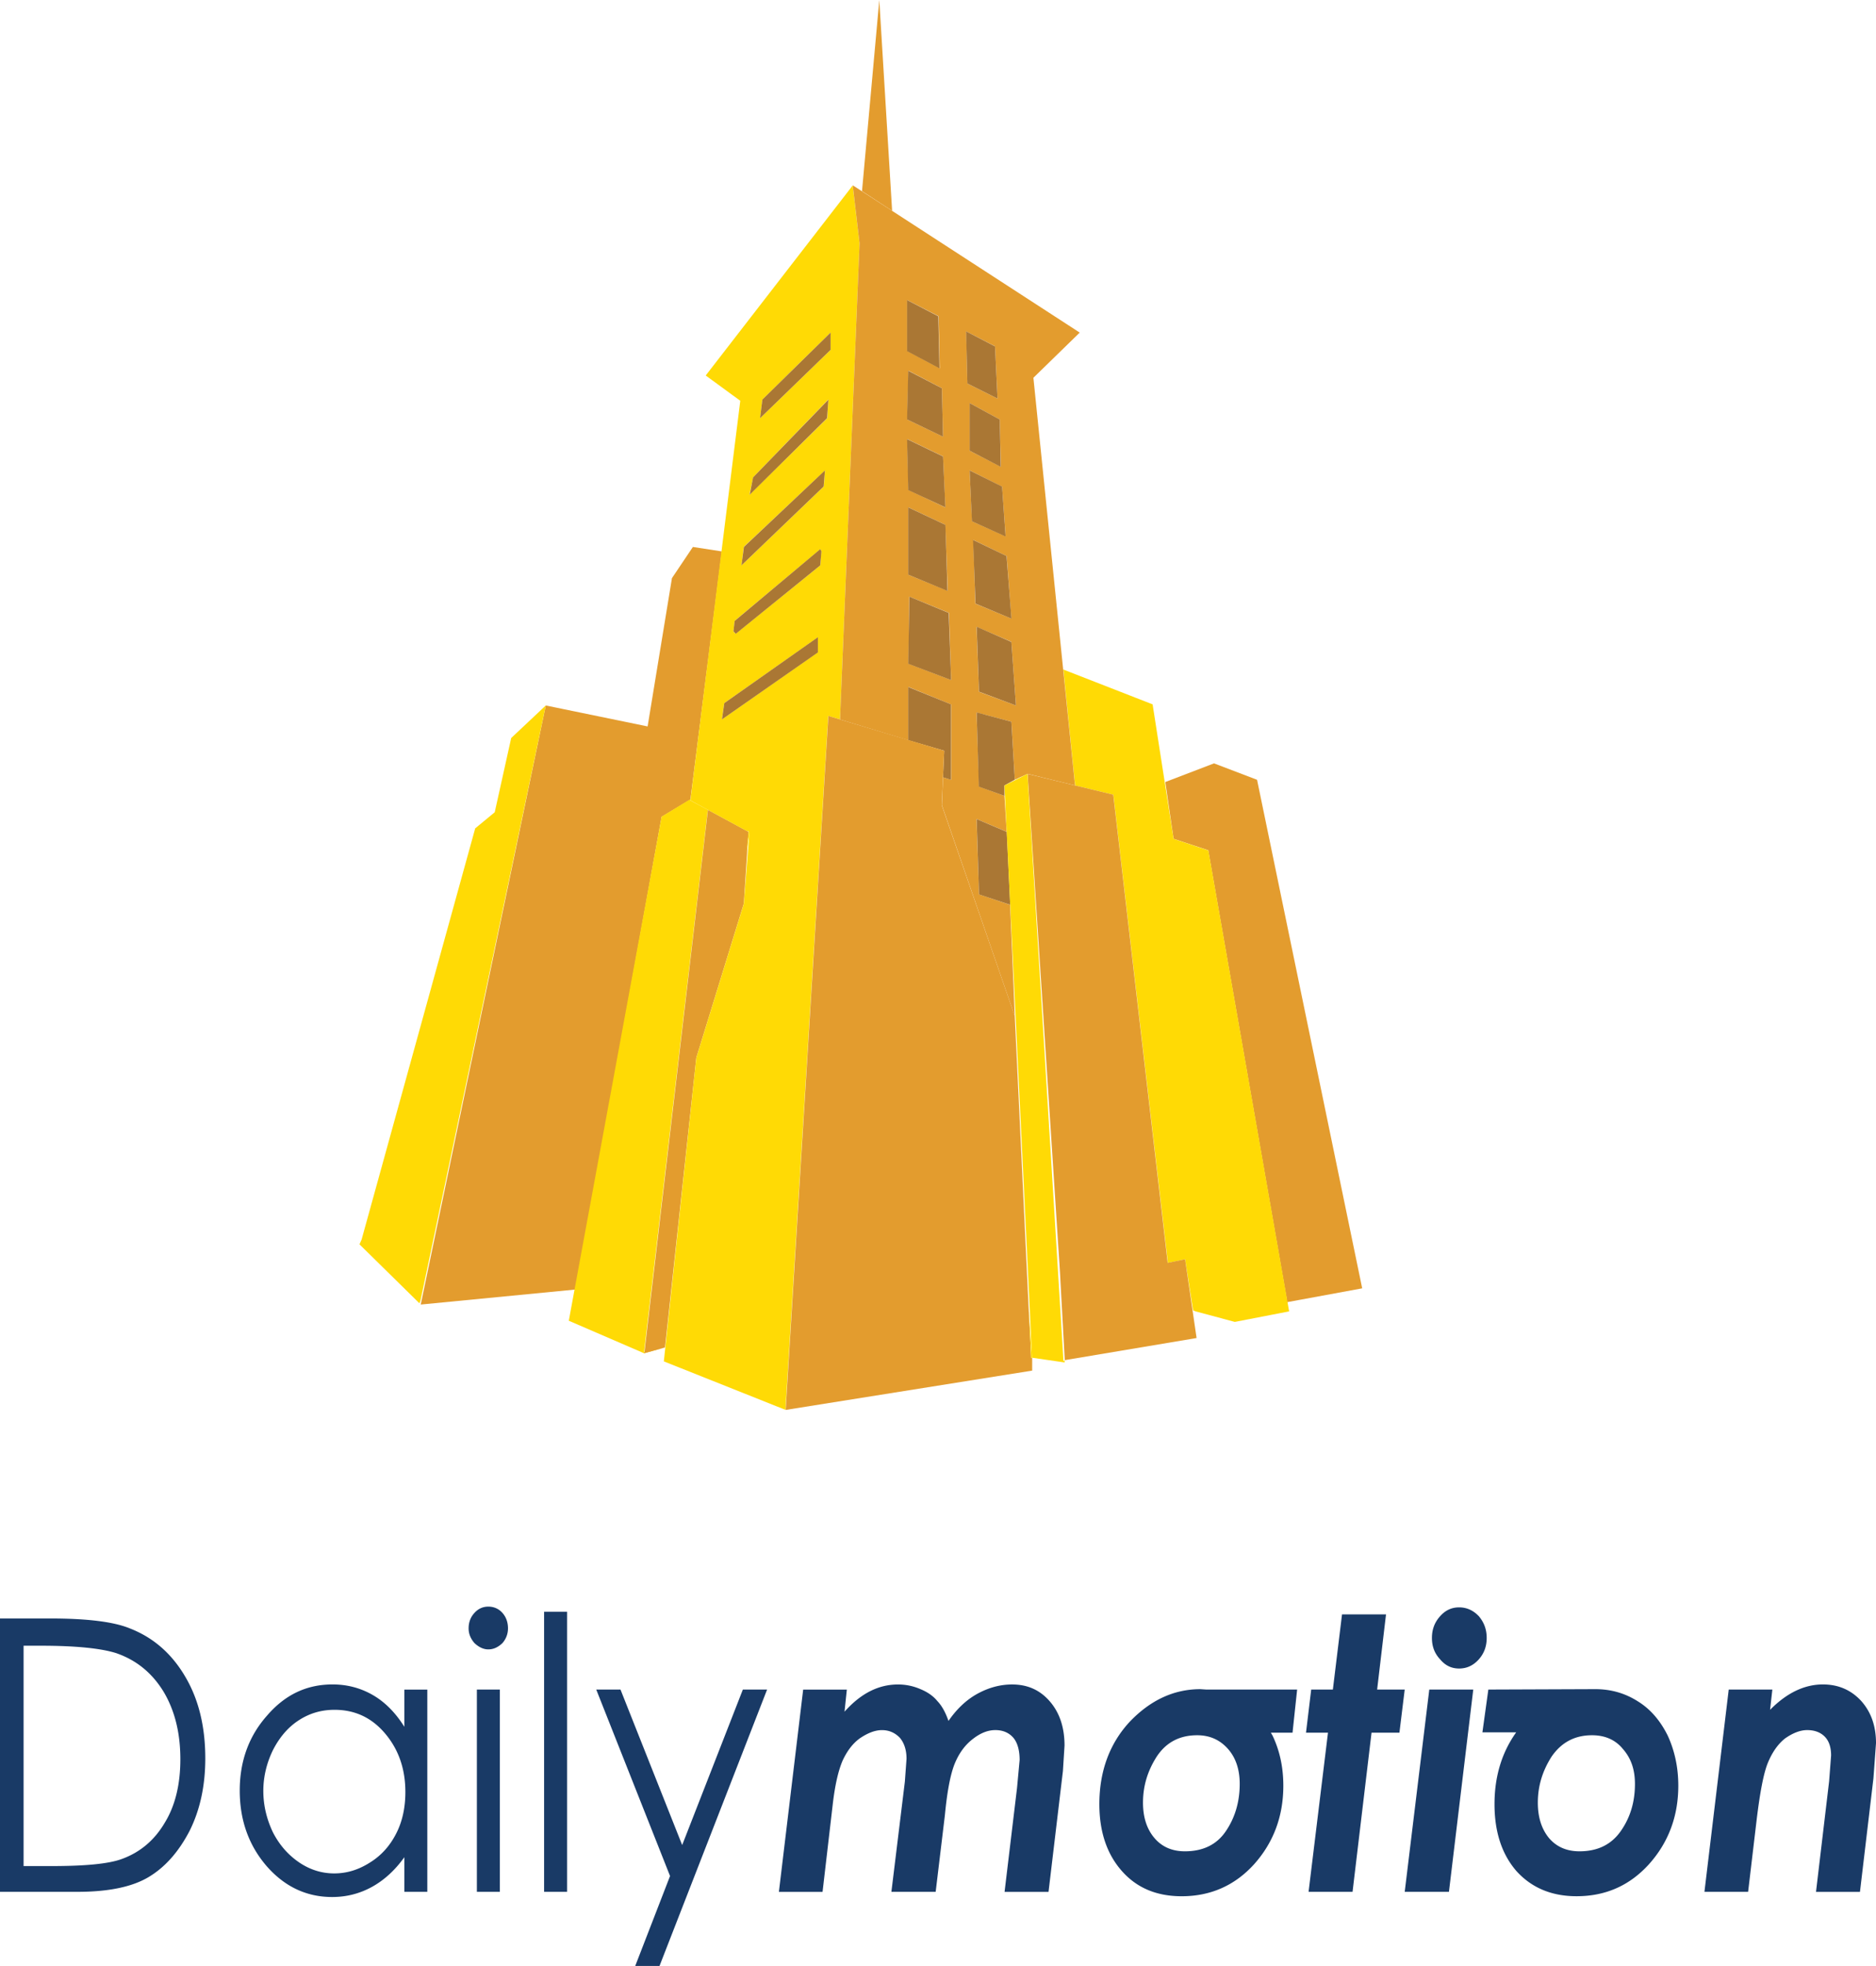 <?xml version="1.0" ?>
<svg xmlns="http://www.w3.org/2000/svg" viewBox="13.979 4 243.641 255.229">
	<path fill="#e39c2e" d="M 190.891,171.259 L 177.236,105.236 L 171.646,103.105 L 165.32,105.527 L 166.393,112.896 L 170.896,114.385 L 181.113,172.762 L 181.113,173.061 L 190.891,171.259"/>
	<path fill="#ffda05" d="M 163.672,95.445 L 152.079,90.924 L 153.605,105.977 L 158.57,107.175 L 165.656,167.959 L 167.889,167.484 L 168.926,174.114 L 169.247,174.251 L 174.35,175.618 L 181.402,174.251 L 170.912,114.409 L 166.393,112.904 L 163.672,95.445"/>
	<path fill="#e39c2e" d="M 147.436,104.473 L 151.639,169.15 L 152.262,180.583 L 169.383,177.712 L 167.889,167.484 L 165.627,167.951 L 158.557,107.168 L 153.622,105.977 L 147.436,104.473 M 101.247,79.057 L 98.086,98.31 L 84.859,95.59 L 68.621,173.365 L 88.769,171.41 L 99.904,110.04 L 103.646,107.794 L 107.725,75.589 L 103.966,75.009 L 101.247,79.057"/>
	<path fill="#ffda05" d="M 103.66,107.78 L 103.341,107.932 L 99.904,110.025 L 87.851,175.467 L 97.627,179.689 L 99.904,179.062 L 97.627,179.527 L 105.906,109.13 L 103.66,107.932 L 103.66,107.78"/>
	<path fill="#e39c2e" d="M 128.175,4.0 L 125.93,28.813 L 129.841,31.371 L 128.175,4.0"/>
	<path fill="#ffda05" d="M 75.694,111.544 L 60.939,164.936 L 60.664,165.546 L 68.455,173.206 L 68.606,172.777 L 84.859,95.59 L 80.369,99.814 L 78.23,109.452 L 75.694,111.544"/>
	<path fill="#e39c2e" d="M 111.19,111.995 L 105.921,109.139 L 97.659,179.682 L 100.346,178.939 L 104.41,141.321 L 110.58,121.305 L 111.19,111.995"/>
	<path fill="#ffda05" d="M 110.886,114.851 L 111.344,111.995 L 111.19,111.995 L 110.886,114.851"/>
	<path d="M 121.852,49.418 L 112.687,58.299 L 112.995,55.87 L 121.852,47.173 L 121.852,49.418 L 121.852,49.418 M 121.41,58.299 L 111.313,68.228 L 111.801,65.959 L 121.547,55.87 L 121.41,58.299 L 121.41,58.299 M 110.121,56.031 L 103.66,107.78 L 103.66,107.917 L 110.886,111.842 L 111.313,112.002 L 110.581,121.327 L 104.411,141.328 L 100.193,180.743 L 115.987,187.036 L 121.547,96.95 L 123.075,97.4 L 125.61,35.595 L 124.724,28.074 L 105.631,52.749 L 110.121,56.031 L 110.121,56.031 M 120.966,67.15 L 110.275,77.399 L 110.58,74.994 L 121.12,65.08 L 120.966,67.15 L 120.966,67.15 M 120.646,75.582 L 120.507,77.399 L 109.526,86.274 L 109.236,85.983 L 109.39,84.608 L 120.508,75.306 L 120.646,75.582 M 120.202,88.679 L 107.725,97.4 L 108.045,95.285 L 120.202,86.739 L 120.202,88.679 L 120.202,88.679" fill="#ffda05"/>
	<path fill="#aa7734" d="M 121.852,49.418 L 121.852,47.173 L 112.994,55.87 L 112.687,58.299 L 121.852,49.418 M 111.344,68.228 L 121.393,58.292 L 121.561,55.886 L 111.786,65.974 L 111.344,68.228 M 110.275,77.399 L 120.951,67.158 L 121.12,65.066 L 110.595,75.001 L 110.275,77.399 M 120.507,77.399 L 120.661,75.582 L 120.507,75.292 L 109.389,84.617 L 109.235,85.969 L 109.541,86.281 L 120.507,77.399 M 120.202,86.724 L 108.045,95.285 L 107.739,97.4 L 120.202,88.703 L 120.202,86.724"/>
	<path d="M 125.61,35.587 L 123.075,97.409 L 131.964,100.104 L 131.964,93.185 L 137.507,95.454 L 137.507,105.229 L 136.454,104.93 L 136.301,108.527 L 145.772,135.922 L 145.163,121.472 L 141.129,120.105 L 140.81,110.33 L 144.72,111.987 L 144.429,107.32 L 141.129,106.121 L 140.81,96.506 L 145.331,97.698 L 145.775,105.228 L 147.439,104.464 L 153.593,105.969 L 148.189,53.044 L 154.206,47.179 L 124.728,28.057 L 125.61,35.587 L 125.61,35.587 M 136.301,54.397 L 136.454,60.689 L 131.795,58.459 L 131.964,52.128 L 136.301,54.397 M 131.795,49.563 L 131.795,42.956 L 135.874,45.049 L 136.025,51.815 L 131.795,49.563 L 131.795,49.563 M 143.525,55.741 L 139.615,53.786 L 139.462,47.028 L 143.206,48.959 L 143.525,55.741 M 143.816,58.459 L 143.966,64.6 L 139.904,62.508 L 139.904,56.329 L 143.816,58.459 L 143.816,58.459 M 144.58,73.634 L 140.226,71.679 L 139.906,65.066 L 144.122,67.181 L 144.58,73.634 M 136.745,72.129 L 137.064,80.706 L 131.962,78.621 L 131.962,69.876 L 136.745,72.129 L 136.745,72.129 M 131.964,67.609 L 131.795,61.003 L 136.454,63.249 L 136.745,69.877 L 131.964,67.609 L 131.964,67.609 M 131.964,90.169 L 132.07,81.455 L 137.217,83.562 L 137.506,92.284 L 131.964,90.169 L 131.964,90.169 M 145.327,84.304 L 140.654,82.371 L 140.38,74.099 L 144.717,76.193 L 145.327,84.304 L 145.327,84.304 M 145.327,87.32 L 145.923,95.59 L 141.127,93.812 L 140.807,85.38 L 145.327,87.32 L 145.327,87.32" fill="#e39c2e"/>
	<path fill="#aa7734" d="M 140.211,71.679 L 144.58,73.658 L 144.121,67.166 L 139.906,65.073 L 140.211,71.679 M 143.525,55.741 L 143.206,48.974 L 139.447,47.019 L 139.615,53.786 L 143.525,55.741 M 135.995,51.831 L 135.842,45.063 L 131.78,42.956 L 131.78,49.585 L 135.995,51.831 M 140.67,82.364 L 145.342,84.319 L 144.702,76.185 L 140.348,74.093 L 140.67,82.364 M 139.906,62.508 L 143.952,64.614 L 143.816,58.459 L 139.906,56.329 L 139.906,62.508 M 140.82,85.365 L 141.127,93.796 L 145.923,95.59 L 145.327,87.343 L 140.82,85.365 M 145.771,105.229 L 145.327,97.699 L 140.82,96.492 L 141.098,106.13 L 144.428,107.321 L 144.428,105.97 L 145.771,105.229 M 140.82,110.337 L 141.127,120.113 L 145.176,121.465 L 144.73,112.002 L 140.82,110.337 M 131.932,67.624 L 136.76,69.87 L 136.454,63.264 L 131.78,61.011 L 131.932,67.624 M 131.932,90.175 L 137.507,92.292 L 137.188,83.57 L 132.086,81.462 L 131.932,90.175 M 136.454,104.923 L 137.492,105.236 L 137.492,95.445 L 131.932,93.192 L 131.932,100.096 L 136.605,101.464 L 136.454,104.923 M 131.932,78.606 L 137.035,80.721 L 136.76,72.138 L 131.932,69.87 L 131.932,78.606 M 131.78,58.453 L 136.454,60.697 L 136.301,54.404 L 131.932,52.136 L 131.78,58.453"/>
	<path fill="#e39c2e" d="M 136.605,101.471 L 121.561,96.95 L 116.017,187.044 L 148.031,181.941 L 148.031,180.277 L 147.878,180.277 L 145.771,135.914 L 136.286,108.527 L 136.605,101.471"/>
	<path fill="#ffda05" d="M 147.572,173.961 L 147.878,180.277 L 148.031,180.277 L 147.572,173.961"/>
	<path fill="#ffda05" d="M 144.428,105.977 L 148.018,180.27 L 152.247,180.881 L 152.247,180.583 L 152.096,180.721 L 147.421,104.473 L 144.428,105.977"/>
	<g>
		<path d="M 110.456,223.35 L 102.575,243.539 L 94.564,223.35 L 91.415,223.35 L 101.0,247.557 L 96.479,259.229 L 99.632,259.229 L 113.604,223.35 L 110.456,223.35 M 131.712,232.339 L 131.495,235.307 L 129.747,249.61 L 135.497,249.61 L 136.693,239.667 C 136.988,236.558 137.412,234.351 137.97,232.97 C 138.523,231.627 139.287,230.574 140.265,229.812 C 141.29,228.993 142.273,228.611 143.25,228.611 C 144.231,228.611 145.002,228.954 145.552,229.57 C 146.105,230.193 146.4,231.198 146.4,232.493 L 146.062,236.13 L 144.445,249.613 L 150.154,249.613 L 152.023,233.925 L 152.232,230.628 C 152.232,228.275 151.599,226.361 150.324,224.888 C 149.039,223.403 147.429,222.688 145.419,222.688 C 143.936,222.688 142.44,223.067 140.951,223.876 C 139.463,224.688 138.221,225.89 137.162,227.42 C 136.771,226.314 136.307,225.455 135.712,224.838 C 135.202,224.211 134.48,223.691 133.541,223.303 A 7.249,7.249 0.0 0,0 130.604,222.689 C 128.043,222.689 125.747,223.877 123.658,226.225 L 123.96,223.355 L 118.289,223.355 L 115.136,249.615 L 120.806,249.615 L 122.126,238.284 C 122.419,235.74 122.852,233.884 123.406,232.583 C 123.96,231.389 124.678,230.381 125.656,229.674 C 126.72,228.957 127.663,228.615 128.516,228.615 C 129.45,228.615 130.219,228.957 130.856,229.622 C 131.408,230.289 131.712,231.193 131.712,232.339 M 169.871,223.298 C 166.423,223.298 163.357,224.736 160.671,227.559 C 158.076,230.374 156.756,233.964 156.756,238.231 C 156.756,241.819 157.738,244.727 159.697,246.928 C 161.613,249.085 164.166,250.182 167.447,250.182 C 171.195,250.182 174.347,248.793 176.859,246.02 C 179.37,243.206 180.648,239.801 180.648,235.834 C 180.648,233.441 180.181,231.282 179.249,229.329 L 179.031,228.95 L 181.843,228.95 L 182.441,223.349 L 170.636,223.349 L 169.871,223.298 L 169.871,223.298 M 173.452,231.046 C 174.473,232.197 174.984,233.727 174.984,235.6 C 174.984,237.893 174.39,239.953 173.193,241.718 C 172.006,243.489 170.208,244.348 167.868,244.348 C 166.207,244.348 164.889,243.776 163.911,242.626 C 162.932,241.48 162.423,239.951 162.423,238.034 C 162.423,235.879 163.012,233.921 164.204,232.055 C 165.437,230.19 167.193,229.282 169.447,229.282 C 171.064,229.28 172.389,229.852 173.452,231.046 M 192.831,223.35 L 193.984,213.592 L 188.271,213.592 L 187.082,223.35 L 184.268,223.35 L 183.592,228.952 L 186.447,228.952 L 183.927,249.61 L 189.638,249.61 L 192.103,228.952 L 195.724,228.952 L 196.412,223.35 L 192.831,223.35 L 192.831,223.35 M 206.041,213.827 C 205.314,213.062 204.458,212.678 203.48,212.678 C 202.494,212.678 201.689,213.063 201.009,213.827 C 200.286,214.636 199.948,215.55 199.948,216.652 C 199.948,217.745 200.286,218.652 201.009,219.423 C 201.689,220.238 202.492,220.618 203.48,220.618 C 204.458,220.618 205.314,220.238 206.041,219.423 C 206.721,218.652 207.059,217.744 207.059,216.652 C 207.059,215.55 206.721,214.636 206.041,213.827 M 210.891,228.902 C 209.018,231.525 208.075,234.64 208.075,238.228 C 208.075,241.816 209.018,244.726 210.934,246.926 C 212.893,249.083 215.489,250.179 218.729,250.179 C 222.518,250.179 225.627,248.791 228.141,246.019 C 230.662,243.204 231.944,239.799 231.944,235.832 C 231.944,233.438 231.467,231.28 230.571,229.327 C 229.591,227.362 228.319,225.883 226.696,224.882 C 225.036,223.825 223.207,223.296 221.16,223.296 L 207.274,223.349 L 206.504,228.902 L 210.891,228.902 M 199.604,223.35 L 196.413,249.61 L 202.157,249.61 L 205.315,223.35 L 199.604,223.35 L 199.604,223.35 M 224.734,231.046 C 225.8,232.247 226.314,233.727 226.314,235.6 C 226.314,237.936 225.711,239.953 224.476,241.718 C 223.238,243.489 221.455,244.348 219.111,244.348 C 217.451,244.348 216.132,243.776 215.15,242.626 C 214.172,241.432 213.701,239.9 213.701,238.034 C 213.701,235.879 214.299,233.921 215.488,232.055 C 216.775,230.19 218.515,229.282 220.73,229.282 C 222.393,229.28 223.758,229.852 224.734,231.046 M 255.702,224.833 C 254.378,223.396 252.723,222.684 250.723,222.684 C 248.336,222.684 246.032,223.778 243.864,225.981 L 244.159,223.35 L 238.493,223.35 L 235.339,249.61 L 241.011,249.61 L 242.111,240.332 C 242.543,236.745 243.008,234.257 243.572,232.87 C 244.127,231.526 244.843,230.475 245.777,229.718 C 246.802,228.991 247.785,228.611 248.679,228.611 C 249.654,228.611 250.423,228.906 250.978,229.476 C 251.531,230.048 251.787,230.863 251.787,231.914 L 251.531,235.26 L 249.828,249.614 L 255.537,249.614 L 257.285,234.882 L 257.622,230.294 C 257.618,228.081 256.982,226.271 255.702,224.833 M 13.979,214.121 L 13.979,249.609 L 24.032,249.609 C 27.99,249.609 31.099,248.993 33.266,247.7 C 35.442,246.405 37.189,244.396 38.591,241.718 C 39.958,238.989 40.641,235.834 40.641,232.29 C 40.641,228.182 39.789,224.637 38.037,221.676 C 36.294,218.702 33.911,216.602 30.839,215.408 C 28.758,214.549 25.302,214.121 20.531,214.121 L 13.979,214.121 M 19.3,217.658 C 23.772,217.658 27.056,217.988 29.054,218.615 C 31.697,219.523 33.738,221.197 35.226,223.633 C 36.68,226.071 37.402,228.989 37.402,232.391 C 37.402,235.686 36.723,238.465 35.36,240.666 C 34.036,242.91 32.164,244.496 29.776,245.354 C 28.072,245.977 25.053,246.264 20.705,246.264 L 17.042,246.264 L 17.042,217.66 L 19.3,217.658 L 19.3,217.658 M 52.819,227.314 C 54.229,226.407 55.756,225.978 57.425,225.978 C 60.059,225.978 62.235,226.984 63.979,229.038 C 65.73,231.096 66.626,233.634 66.626,236.642 C 66.626,238.656 66.241,240.472 65.428,242.051 C 64.623,243.629 63.516,244.873 62.063,245.782 C 60.575,246.738 59.043,247.218 57.382,247.218 C 55.756,247.218 54.229,246.739 52.819,245.782 C 51.417,244.824 50.271,243.537 49.414,241.864 C 48.601,240.141 48.177,238.364 48.177,236.505 C 48.177,234.689 48.601,232.915 49.414,231.236 C 50.31,229.473 51.46,228.182 52.819,227.314 M 62.399,224.062 C 60.829,223.155 59.086,222.683 57.17,222.683 C 53.8,222.683 50.989,224.019 48.649,226.743 C 46.309,229.382 45.115,232.626 45.115,236.457 C 45.115,240.282 46.261,243.54 48.601,246.264 C 50.945,248.946 53.8,250.283 57.122,250.283 C 58.951,250.283 60.66,249.852 62.234,248.996 C 63.813,248.138 65.257,246.844 66.491,245.116 L 66.491,249.612 L 69.475,249.612 L 69.475,223.352 L 66.491,223.352 L 66.491,228.182 C 65.349,226.357 63.979,224.973 62.4,224.062 M 84.642,249.609 L 87.626,249.609 L 87.626,213.249 L 84.642,213.249 L 84.642,249.609 L 84.642,249.609 M 74.839,215.408 C 74.839,216.122 75.103,216.744 75.605,217.322 C 76.163,217.843 76.76,218.134 77.4,218.134 C 78.084,218.134 78.68,217.843 79.226,217.322 C 79.697,216.793 79.953,216.122 79.953,215.408 C 79.953,214.597 79.698,213.922 79.226,213.39 C 78.763,212.869 78.127,212.581 77.4,212.581 C 76.673,212.581 76.076,212.868 75.605,213.39 C 75.104,213.922 74.839,214.6 74.839,215.408 M 75.912,249.609 L 78.897,249.609 L 78.897,223.349 L 75.912,223.349 L 75.912,249.609" fill="#193a66"/>
	</g>
</svg>